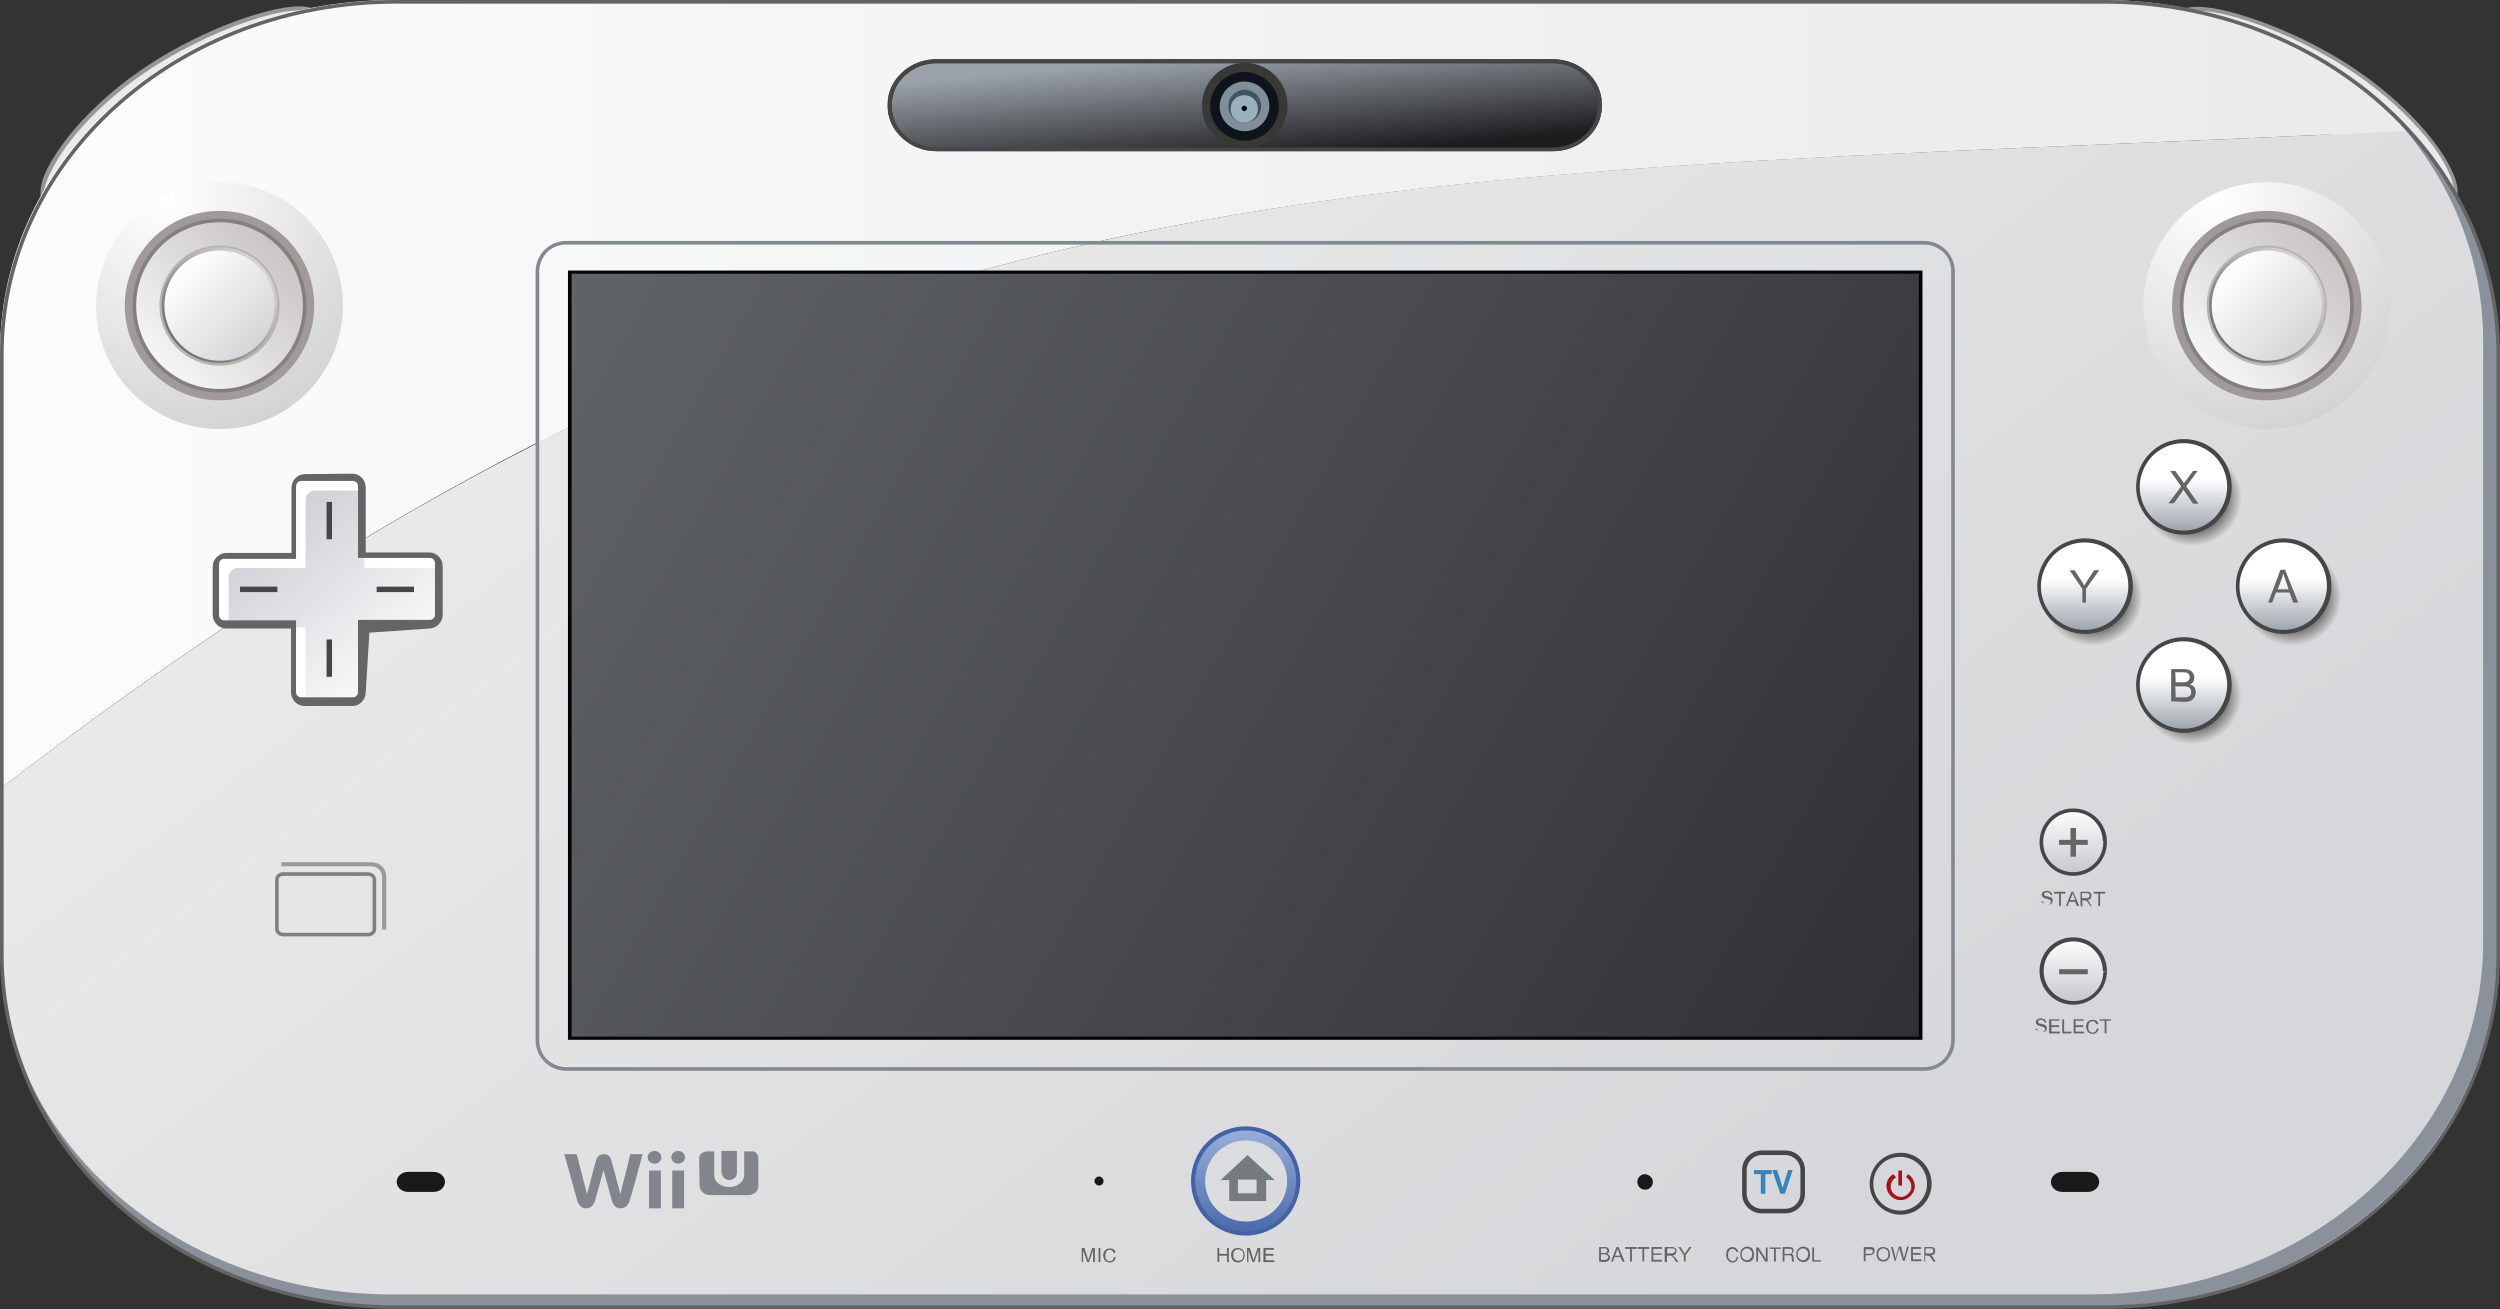 <?xml version="1.0" encoding="utf-8"?>
<!-- Generator: Adobe Illustrator 23.0.3, SVG Export Plug-In . SVG Version: 6.00 Build 0)  -->
<svg version="1.1" id="Layer_1" xmlns="http://www.w3.org/2000/svg" xmlns:xlink="http://www.w3.org/1999/xlink" x="0px" y="0px"
	 viewBox="0 0 548.9 287.5" style="enable-background:new 0 0 548.9 287.5;" xml:space="preserve">
<rect x="0" y="0" width="548.9" height="287.5" fill="#333333" stroke="none"/>
<style type="text/css">
	.st0{fill:#E9EAEA;}
	.st1{fill:#969696;}
	.st2{fill:url(#SVGID_1_);}
	.st3{fill:url(#SVGID_2_);}
	.st4{fill:url(#SVGID_3_);}
	.st5{fill:url(#SVGID_4_);}
	.st6{fill:#828991;}
	.st7{fill:url(#SVGID_5_);}
	.st8{fill:#070308;}
	.st9{fill:#666565;}
	.st10{fill:url(#SVGID_6_);}
	.st11{fill:#464646;}
	.st12{fill:#82858C;}
	.st13{fill:#1A1919;}
	.st14{fill:url(#SVGID_7_);}
	.st15{fill:#4462A5;}
	.st16{fill:#747C7F;}
	.st17{fill:#3783BC;}
	.st18{fill:#A0141B;}
	.st19{fill:#999999;}
	.st20{fill:#818080;}
	.st21{fill:url(#SVGID_8_);}
	.st22{fill:#FFFFFF;}
	.st23{fill:url(#SVGID_9_);}
	.st24{fill:url(#SVGID_10_);}
	.st25{fill:url(#SVGID_11_);}
	.st26{fill:url(#SVGID_12_);}
	.st27{fill:url(#SVGID_13_);}
	.st28{fill:url(#SVGID_14_);}
	.st29{fill:url(#SVGID_15_);}
	.st30{fill:url(#SVGID_16_);}
	.st31{fill:url(#SVGID_17_);}
	.st32{fill:url(#SVGID_18_);}
	.st33{fill:#8A919B;}
	.st34{fill:#646464;}
	.st35{fill:url(#SVGID_19_);}
	.st36{fill:#A19A9A;}
	.st37{fill:url(#SVGID_20_);}
	.st38{fill:url(#SVGID_21_);}
	.st39{fill:url(#SVGID_22_);}
	.st40{fill:#B5B5B5;}
	.st41{fill:url(#SVGID_23_);}
	.st42{fill:url(#SVGID_24_);}
	.st43{fill:url(#SVGID_25_);}
	.st44{fill:url(#SVGID_26_);}
	.st45{fill:url(#SVGID_27_);}
	.st46{fill:url(#SVGID_28_);}
	.st47{fill:url(#SVGID_29_);}
	.st48{fill:url(#SVGID_30_);}
	.st49{fill:#383837;}
	.st50{fill:#0F131B;}
	.st51{fill:#808E9A;}
	.st52{fill:#405360;}
	.st53{fill:#9BB0BD;}
</style>
<g>
	<path class="st0" d="M478.7,7.3l55.6,38.3c11.6,0.7,0.9-17.6-16.8-29.7C500,3.9,473.1-3.8,478.7,7.3z"/>
	<path class="st1" d="M478.7,7.3l-0.2,0.4l55.7,38.4l0.1,0c0.2,0,0.4,0,0.6,0c1.5,0,2.7-0.4,3.5-1.1c0.8-0.7,1.2-1.8,1.2-2.9
		c0-1.6-0.6-3.4-1.7-5.5c-3.2-6.3-10.7-14.5-20.2-21c-5.8-4-12.6-7.5-19-10c-6.4-2.5-12.2-4.1-16.2-4.1c-1.5,0-2.7,0.2-3.6,0.7
		c-0.5,0.3-0.8,0.6-1.1,1c-0.3,0.4-0.4,0.9-0.4,1.5c0,0.8,0.3,1.7,0.8,2.8l0,0.1l0.1,0.1L478.7,7.3l0.4-0.2c-0.5-1-0.7-1.8-0.7-2.4
		c0-0.4,0.1-0.7,0.3-1c0.2-0.4,0.7-0.7,1.4-1c0.7-0.2,1.5-0.3,2.6-0.3c3.7,0,9.5,1.5,15.8,4c6.3,2.5,13.1,6,18.8,9.9
		c6.3,4.3,11.6,9.3,15.5,14c1.9,2.3,3.4,4.6,4.4,6.6c1,2,1.6,3.8,1.6,5.1c0,1-0.3,1.8-0.9,2.3c-0.6,0.5-1.5,0.8-2.9,0.8
		c-0.2,0-0.4,0-0.6,0l0,0.4l0.2-0.4L479,7L478.7,7.3l0.4-0.2L478.7,7.3z"/>
	<path class="st0" d="M69.5,7.3L14.1,46c-11.6,0.7-1-17.6,16.6-29.8C48.1,4.1,75-3.9,69.5,7.3z"/>
	<path class="st1" d="M69.5,7.3L69.2,7L13.9,45.7l0.2,0.4l0-0.4c-0.2,0-0.4,0-0.6,0c-1.4,0-2.3-0.3-2.9-0.8
		c-0.6-0.5-0.9-1.3-0.9-2.3c0-1.3,0.5-3.1,1.6-5.1C14.3,31.2,21.6,23,31,16.5c5.7-4,12.5-7.5,18.8-10.1c6.3-2.5,12.1-4.1,15.8-4.1
		c1.4,0,2.5,0.2,3.1,0.6c0.3,0.2,0.6,0.4,0.7,0.7c0.2,0.3,0.3,0.6,0.3,1c0,0.6-0.2,1.4-0.7,2.4L69.5,7.3L69.2,7L69.5,7.3l0.4,0.2
		c0.5-1.1,0.8-2,0.8-2.8c0-0.5-0.1-1-0.4-1.5c-0.4-0.6-1-1.1-1.8-1.4c-0.8-0.3-1.7-0.4-2.8-0.4c-3.9,0-9.8,1.6-16.2,4.1
		c-6.4,2.6-13.2,6.1-19,10.2c-6.3,4.4-11.7,9.5-15.5,14.3c-1.9,2.4-3.4,4.7-4.5,6.8c-1.1,2.1-1.6,4-1.6,5.5c0,1.2,0.4,2.2,1.2,2.9
		c0.8,0.7,2,1.1,3.5,1.1c0.2,0,0.4,0,0.7,0l0.1,0L69.8,7.6l0-0.1L69.5,7.3z"/>
	
		<linearGradient id="SVGID_1_" gradientUnits="userSpaceOnUse" x1="-186.454" y1="163.093" x2="-185.454" y2="163.093" gradientTransform="matrix(211.239 274.788 274.788 -211.239 -5261.074 85692.859)">
		<stop  offset="0" style="stop-color:#ECEBEB"/>
		<stop  offset="1" style="stop-color:#D6D7DA"/>
	</linearGradient>
	<path class="st2" d="M528.8,28.7c-119.1,5.9-206.5,6-288.9,24.6h182.6c3.5,0,6.3,2.8,6.3,6.3v168.8c0,3.5-2.8,6.3-6.3,6.3H124.3
		c-3.5,0-6.3-2.8-6.3-6.3V97.3C81.1,116,42.7,140.5,0.4,172.9v36.7c0,42.8,38.8,77.4,86.7,77.4h374.7c47.9,0,86.7-34.7,86.7-77.4
		V77.9C548.5,59.2,541.1,42.1,528.8,28.7"/>
	
		<linearGradient id="SVGID_2_" gradientUnits="userSpaceOnUse" x1="-185.201" y1="162.888" x2="-184.201" y2="162.888" gradientTransform="matrix(528.88 0 0 -528.88 97948.953 86234.805)">
		<stop  offset="0" style="stop-color:#FCFCFC"/>
		<stop  offset="1" style="stop-color:#E9EAEC"/>
	</linearGradient>
	<path class="st3" d="M205.7,13h135.2c3,0,5.7,1.1,7.6,2.9c2,1.8,3.2,4.3,3.2,7v0.4c0,2.8-1.2,5.2-3.2,7c-2,1.8-4.6,2.9-7.6,2.9
		H205.7c-3,0-5.7-1.1-7.6-2.9c-2-1.8-3.2-4.3-3.2-7v-0.4c0-2.8,1.2-5.2,3.2-7C200,14.1,202.7,13,205.7,13L205.7,13 M461.4,0L86.7,0
		C38.7,0,0,34.5,0,77.4l0,95.8c0.1-0.1,0.3-0.2,0.4-0.3c42.2-32.4,80.7-56.9,117.5-75.7V59.6c0-3.5,2.8-6.3,6.3-6.3h115.6
		c82.4-18.5,169.8-18.7,288.9-24.6c0,0,0,0,0.1,0C513,11.2,488.7,0,461.4,0"/>
	
		<linearGradient id="SVGID_3_" gradientUnits="userSpaceOnUse" x1="-186.454" y1="163.09" x2="-185.454" y2="163.09" gradientTransform="matrix(211.239 274.788 274.788 -211.239 -5261.074 85692.859)">
		<stop  offset="0" style="stop-color:#EBEBEB"/>
		<stop  offset="1" style="stop-color:#D6D7DA"/>
	</linearGradient>
	<path class="st4" d="M422.5,53.3H239.9c-40.8,9.2-80.4,22.9-122,44v131.1c0,3.5,2.8,6.3,6.3,6.3h298.2c3.5,0,6.3-2.8,6.3-6.3V59.6
		C428.8,56.1,426,53.3,422.5,53.3"/>
	
		<linearGradient id="SVGID_4_" gradientUnits="userSpaceOnUse" x1="-185.201" y1="162.909" x2="-184.201" y2="162.909" gradientTransform="matrix(528.88 0 0 -528.88 97948.953 86234.805)">
		<stop  offset="0" style="stop-color:#FCFCFC"/>
		<stop  offset="1" style="stop-color:#E9EAEC"/>
	</linearGradient>
	<path class="st5" d="M239.9,53.3H124.3c-3.5,0-6.3,2.8-6.3,6.3v37.7C159.5,76.1,199.1,62.5,239.9,53.3"/>
	<path class="st6" d="M124.3,53.3v0.4h298.2c1.6,0,3.1,0.7,4.2,1.7s1.7,2.6,1.7,4.2v168.8c0,1.6-0.7,3.1-1.7,4.2
		c-1.1,1.1-2.6,1.7-4.2,1.7H124.3c-1.6,0-3.1-0.7-4.2-1.7c-1.1-1.1-1.7-2.6-1.7-4.2V59.6c0-1.6,0.7-3.1,1.7-4.2
		c1.1-1.1,2.6-1.7,4.2-1.7L124.3,53.3l0-0.4c-3.7,0-6.7,3-6.7,6.7v168.8c0,3.7,3,6.7,6.7,6.7h298.2c3.7,0,6.7-3,6.7-6.7V59.6
		c0-3.7-3-6.7-6.7-6.7H124.3V53.3z"/>
	
		<linearGradient id="SVGID_5_" gradientUnits="userSpaceOnUse" x1="-184.948" y1="160.309" x2="-183.948" y2="160.309" gradientTransform="matrix(-295.336 -169.191 -169.191 295.336 -27078.578 -78408.688)">
		<stop  offset="0" style="stop-color:#303135"/>
		<stop  offset="1" style="stop-color:#606368"/>
	</linearGradient>
	<rect x="125.1" y="59.7" class="st7" width="296.6" height="168.2"/>
	<polygon class="st8" points="421.7,227.9 421.7,227.6 125.5,227.6 125.5,60.1 421.3,60.1 421.3,227.9 421.7,227.9 421.7,227.6 
		421.7,227.9 422.1,227.9 422.1,59.4 124.7,59.4 124.7,228.3 422.1,228.3 422.1,227.9 	"/>
	<path class="st9" d="M446.9,225.9l0.4,0c0,0.2,0.1,0.3,0.1,0.4c0.1,0.1,0.2,0.2,0.3,0.2c0.1,0.1,0.3,0.1,0.5,0.1
		c0.2,0,0.3,0,0.4-0.1c0.1,0,0.2-0.1,0.3-0.2c0.1-0.1,0.1-0.2,0.1-0.3c0-0.1,0-0.2-0.1-0.3c-0.1-0.1-0.1-0.1-0.3-0.2
		c-0.1,0-0.3-0.1-0.6-0.2c-0.3-0.1-0.5-0.1-0.6-0.2c-0.1-0.1-0.3-0.2-0.3-0.3c-0.1-0.1-0.1-0.2-0.1-0.4c0-0.2,0-0.3,0.1-0.4
		s0.2-0.2,0.4-0.3c0.2-0.1,0.4-0.1,0.6-0.1c0.2,0,0.4,0,0.6,0.1c0.2,0.1,0.3,0.2,0.4,0.3s0.1,0.3,0.2,0.5l-0.4,0
		c0-0.2-0.1-0.3-0.2-0.4c-0.1-0.1-0.3-0.2-0.5-0.2c-0.2,0-0.4,0-0.5,0.1c-0.1,0.1-0.2,0.2-0.2,0.3c0,0.1,0,0.2,0.1,0.3
		c0.1,0.1,0.3,0.1,0.6,0.2c0.3,0.1,0.6,0.1,0.7,0.2c0.2,0.1,0.3,0.2,0.4,0.3c0.1,0.1,0.1,0.3,0.1,0.4c0,0.2,0,0.3-0.1,0.5
		s-0.2,0.3-0.4,0.3c-0.2,0.1-0.4,0.1-0.6,0.1c-0.3,0-0.5,0-0.7-0.1c-0.2-0.1-0.3-0.2-0.4-0.4C447,226.3,446.9,226.1,446.9,225.9z"/>
	<polygon class="st9" points="449.9,226.9 449.9,223.8 452.2,223.8 452.2,224.1 450.4,224.1 450.4,225.1 452.1,225.1 452.1,225.5 
		450.4,225.5 450.4,226.5 452.3,226.5 452.3,226.9 	"/>
	<polygon class="st9" points="452.8,226.9 452.8,223.8 453.2,223.8 453.2,226.5 454.8,226.5 454.8,226.9 	"/>
	<polygon class="st9" points="455.3,226.9 455.3,223.8 457.5,223.8 457.5,224.1 455.7,224.1 455.7,225.1 457.4,225.1 457.4,225.5 
		455.7,225.5 455.7,226.5 457.6,226.5 457.6,226.9 	"/>
	<path class="st9" d="M460.4,225.8l0.4,0.1c-0.1,0.3-0.2,0.6-0.5,0.8c-0.2,0.2-0.5,0.3-0.8,0.3c-0.3,0-0.6-0.1-0.8-0.2
		c-0.2-0.1-0.4-0.3-0.5-0.6c-0.1-0.3-0.2-0.5-0.2-0.8c0-0.3,0.1-0.6,0.2-0.8c0.1-0.2,0.3-0.4,0.5-0.5c0.2-0.1,0.5-0.2,0.8-0.2
		c0.3,0,0.6,0.1,0.8,0.2c0.2,0.2,0.4,0.4,0.4,0.7l-0.4,0.1c-0.1-0.2-0.2-0.4-0.3-0.5c-0.1-0.1-0.3-0.2-0.5-0.2
		c-0.2,0-0.4,0.1-0.6,0.2c-0.2,0.1-0.3,0.3-0.3,0.5c-0.1,0.2-0.1,0.4-0.1,0.6c0,0.3,0,0.5,0.1,0.7c0.1,0.2,0.2,0.3,0.4,0.4
		s0.3,0.1,0.5,0.1c0.2,0,0.4-0.1,0.6-0.2C460.2,226.3,460.3,226.1,460.4,225.8z"/>
	<polygon class="st9" points="462.1,226.9 462.1,224.1 461,224.1 461,223.8 463.5,223.8 463.5,224.1 462.5,224.1 462.5,226.9 	"/>
	<polygon class="st9" points="267.3,277.1 267.3,274 267.7,274 267.7,275.3 269.4,275.3 269.4,274 269.8,274 269.8,277.1 
		269.4,277.1 269.4,275.7 267.7,275.7 267.7,277.1 	"/>
	<path class="st9" d="M270.3,275.6c0-0.5,0.1-0.9,0.4-1.2c0.3-0.3,0.6-0.4,1.1-0.4c0.3,0,0.5,0.1,0.8,0.2c0.2,0.1,0.4,0.3,0.5,0.6
		c0.1,0.2,0.2,0.5,0.2,0.8c0,0.3-0.1,0.6-0.2,0.8c-0.1,0.2-0.3,0.4-0.5,0.6c-0.2,0.1-0.5,0.2-0.8,0.2c-0.3,0-0.6-0.1-0.8-0.2
		c-0.2-0.1-0.4-0.3-0.5-0.6C270.4,276.1,270.3,275.9,270.3,275.6z M270.8,275.6c0,0.4,0.1,0.7,0.3,0.9s0.5,0.3,0.8,0.3
		c0.3,0,0.6-0.1,0.8-0.3c0.2-0.2,0.3-0.5,0.3-0.9c0-0.3,0-0.5-0.1-0.7c-0.1-0.2-0.2-0.3-0.4-0.4s-0.3-0.2-0.6-0.2
		c-0.3,0-0.5,0.1-0.8,0.3C270.9,274.8,270.8,275.1,270.8,275.6z"/>
	<path class="st9" d="M273.8,277.1V274h0.6l0.7,2.2c0.1,0.2,0.1,0.4,0.1,0.5c0-0.1,0.1-0.3,0.2-0.5l0.7-2.2h0.6v3.1h-0.4v-2.6
		l-0.9,2.6h-0.4l-0.9-2.6v2.6H273.8z"/>
	<polygon class="st9" points="277.4,277.1 277.4,274 279.7,274 279.7,274.4 277.9,274.4 277.9,275.3 279.6,275.3 279.6,275.7 
		277.9,275.7 277.9,276.7 279.8,276.7 279.8,277.1 	"/>
	<path class="st9" d="M448.2,197.9l0.4,0c0,0.2,0.1,0.3,0.1,0.4c0.1,0.1,0.2,0.2,0.3,0.2c0.1,0.1,0.3,0.1,0.5,0.1
		c0.2,0,0.3,0,0.4-0.1c0.1,0,0.2-0.1,0.3-0.2c0.1-0.1,0.1-0.2,0.1-0.3c0-0.1,0-0.2-0.1-0.3s-0.1-0.1-0.3-0.2c-0.1,0-0.3-0.1-0.6-0.2
		c-0.3-0.1-0.5-0.1-0.6-0.2c-0.1-0.1-0.3-0.2-0.3-0.3c-0.1-0.1-0.1-0.2-0.1-0.4c0-0.2,0-0.3,0.1-0.4s0.2-0.2,0.4-0.3
		c0.2-0.1,0.4-0.1,0.6-0.1c0.2,0,0.4,0,0.6,0.1c0.2,0.1,0.3,0.2,0.4,0.3s0.1,0.3,0.2,0.5l-0.4,0c0-0.2-0.1-0.3-0.2-0.4
		c-0.1-0.1-0.3-0.2-0.5-0.2c-0.2,0-0.4,0-0.5,0.1c-0.1,0.1-0.2,0.2-0.2,0.3c0,0.1,0,0.2,0.1,0.3c0.1,0.1,0.3,0.1,0.6,0.2
		c0.3,0.1,0.6,0.1,0.7,0.2c0.2,0.1,0.3,0.2,0.4,0.3s0.1,0.3,0.1,0.4c0,0.2,0,0.3-0.1,0.5c-0.1,0.1-0.2,0.3-0.4,0.3
		c-0.2,0.1-0.4,0.1-0.6,0.1c-0.3,0-0.5,0-0.7-0.1s-0.3-0.2-0.4-0.4C448.3,198.3,448.2,198.1,448.2,197.9L448.2,197.9z"/>
	<polygon class="st9" points="452.1,198.9 452.1,196.2 451,196.2 451,195.8 453.5,195.8 453.5,196.2 452.5,196.2 452.5,198.9 	"/>
	<path class="st9" d="M453.6,198.9l1.2-3.1h0.4l1.3,3.1H456l-0.4-0.9h-1.3l-0.3,0.9H453.6z M454.5,197.6h1.1l-0.3-0.9
		c-0.1-0.3-0.2-0.5-0.2-0.6c0,0.2-0.1,0.4-0.2,0.6L454.5,197.6z"/>
	<path class="st9" d="M456.8,198.9v-3.1h1.4c0.3,0,0.5,0,0.6,0.1c0.1,0.1,0.3,0.2,0.3,0.3c0.1,0.1,0.1,0.3,0.1,0.5
		c0,0.2-0.1,0.4-0.2,0.6s-0.4,0.2-0.7,0.3c0.1,0.1,0.2,0.1,0.2,0.2c0.1,0.1,0.2,0.2,0.3,0.4l0.5,0.8H459l-0.4-0.6
		c-0.1-0.2-0.2-0.3-0.3-0.4c-0.1-0.1-0.1-0.2-0.2-0.2l-0.2-0.1c0,0-0.1,0-0.2,0h-0.5v1.4L456.8,198.9L456.8,198.9z M457.2,197.2h0.9
		c0.2,0,0.3,0,0.4-0.1c0.1,0,0.2-0.1,0.2-0.2c0.1-0.1,0.1-0.2,0.1-0.3c0-0.1-0.1-0.3-0.2-0.4c-0.1-0.1-0.3-0.1-0.5-0.1h-1V197.2z"/>
	<polygon class="st9" points="460.7,198.9 460.7,196.2 459.7,196.2 459.7,195.8 462.2,195.8 462.2,196.2 461.1,196.2 461.1,198.9 	
		"/>
	<path class="st9" d="M351.1,277v-3.2h1.2c0.2,0,0.4,0,0.6,0.1c0.1,0.1,0.3,0.2,0.3,0.3c0.1,0.1,0.1,0.3,0.1,0.4
		c0,0.1,0,0.3-0.1,0.4c-0.1,0.1-0.2,0.2-0.3,0.3c0.2,0.1,0.3,0.2,0.4,0.3c0.1,0.1,0.2,0.3,0.2,0.5c0,0.1,0,0.3-0.1,0.4
		s-0.1,0.2-0.2,0.3c-0.1,0.1-0.2,0.1-0.4,0.2c-0.1,0-0.3,0.1-0.5,0.1L351.1,277L351.1,277z M351.5,275.1h0.7c0.2,0,0.3,0,0.4,0
		c0.1,0,0.2-0.1,0.2-0.2s0.1-0.2,0.1-0.3c0-0.1,0-0.2-0.1-0.3c-0.1-0.1-0.1-0.1-0.2-0.2c-0.1,0-0.3,0-0.5,0h-0.6L351.5,275.1
		L351.5,275.1z M351.5,276.6h0.8c0.1,0,0.2,0,0.3,0c0.1,0,0.2,0,0.2-0.1l0.2-0.2c0-0.1,0.1-0.2,0.1-0.3c0-0.1,0-0.2-0.1-0.3
		c-0.1-0.1-0.1-0.1-0.3-0.2c-0.1,0-0.3-0.1-0.5-0.1h-0.7L351.5,276.6L351.5,276.6z"/>
	<path class="st9" d="M353.7,277l1.2-3.2h0.5l1.3,3.2h-0.5l-0.4-1h-1.3l-0.4,1H353.7z M354.6,275.7h1.1l-0.3-0.9
		c-0.1-0.3-0.2-0.5-0.2-0.7c0,0.2-0.1,0.4-0.2,0.6L354.6,275.7z"/>
	<polygon class="st9" points="357.9,277 357.9,274.2 356.8,274.2 356.8,273.8 359.4,273.8 359.4,274.2 358.3,274.2 358.3,277 	"/>
	<polygon class="st9" points="360.6,277 360.6,274.2 359.6,274.2 359.6,273.8 362.1,273.8 362.1,274.2 361,274.2 361,277 	"/>
	<polygon class="st9" points="362.6,277 362.6,273.8 364.9,273.8 364.9,274.2 363,274.2 363,275.2 364.8,275.2 364.8,275.5 
		363,275.5 363,276.6 364.9,276.6 364.9,277 	"/>
	<path class="st9" d="M365.5,277v-3.2h1.4c0.3,0,0.5,0,0.7,0.1c0.1,0.1,0.3,0.2,0.4,0.3c0.1,0.1,0.1,0.3,0.1,0.5
		c0,0.2-0.1,0.4-0.2,0.6c-0.1,0.2-0.4,0.3-0.7,0.3c0.1,0.1,0.2,0.1,0.3,0.2c0.1,0.1,0.2,0.3,0.4,0.4l0.6,0.9h-0.5l-0.4-0.7
		c-0.1-0.2-0.2-0.3-0.3-0.4s-0.2-0.2-0.2-0.2l-0.2-0.1c0,0-0.1,0-0.2,0H366v1.4H365.5z M366,275.2h0.9c0.2,0,0.3,0,0.5-0.1
		c0.1,0,0.2-0.1,0.3-0.2c0.1-0.1,0.1-0.2,0.1-0.3c0-0.2-0.1-0.3-0.2-0.4c-0.1-0.1-0.3-0.1-0.5-0.1h-1L366,275.2L366,275.2z"/>
	<path class="st9" d="M369.7,277v-1.4l-1.2-1.8h0.5l0.6,1c0.1,0.2,0.2,0.4,0.3,0.5c0.1-0.2,0.2-0.4,0.4-0.6l0.6-0.9h0.5l-1.3,1.8
		v1.4H369.7z"/>
	<path class="st9" d="M409.2,276.9v-3.1h1.2c0.2,0,0.4,0,0.5,0c0.2,0,0.3,0.1,0.4,0.1c0.1,0.1,0.2,0.2,0.2,0.3
		c0.1,0.1,0.1,0.3,0.1,0.4c0,0.3-0.1,0.5-0.3,0.7c-0.2,0.2-0.5,0.3-0.9,0.3h-0.8v1.3C409.6,276.9,409.2,276.9,409.2,276.9z
		 M409.6,275.3h0.8c0.3,0,0.5,0,0.6-0.1c0.1-0.1,0.2-0.2,0.2-0.4c0-0.1,0-0.2-0.1-0.3c-0.1-0.1-0.2-0.2-0.3-0.2c-0.1,0-0.2,0-0.4,0
		h-0.8L409.6,275.3L409.6,275.3z"/>
	<path class="st9" d="M412,275.4c0-0.5,0.1-0.9,0.4-1.2c0.3-0.3,0.6-0.4,1.1-0.4c0.3,0,0.5,0.1,0.8,0.2c0.2,0.1,0.4,0.3,0.5,0.6
		c0.1,0.2,0.2,0.5,0.2,0.8c0,0.3-0.1,0.6-0.2,0.8c-0.1,0.2-0.3,0.4-0.5,0.6c-0.2,0.1-0.5,0.2-0.8,0.2c-0.3,0-0.6-0.1-0.8-0.2
		c-0.2-0.1-0.4-0.3-0.5-0.6C412,275.9,412,275.7,412,275.4z M412.4,275.4c0,0.4,0.1,0.7,0.3,0.9c0.2,0.2,0.5,0.3,0.8,0.3
		c0.3,0,0.6-0.1,0.8-0.3c0.2-0.2,0.3-0.5,0.3-0.9c0-0.3,0-0.5-0.1-0.7c-0.1-0.2-0.2-0.3-0.4-0.4s-0.3-0.2-0.6-0.2
		c-0.3,0-0.5,0.1-0.7,0.3C412.5,274.6,412.4,274.9,412.4,275.4z"/>
	<path class="st9" d="M416,276.9l-0.8-3.1h0.4l0.5,2c0.1,0.2,0.1,0.4,0.1,0.6c0.1-0.3,0.1-0.5,0.1-0.6l0.6-2.1h0.5l0.4,1.6
		c0.1,0.4,0.2,0.8,0.2,1.1c0-0.2,0.1-0.4,0.2-0.7l0.5-2h0.4l-0.9,3.1h-0.4l-0.7-2.4c-0.1-0.2-0.1-0.3-0.1-0.4c0,0.1-0.1,0.3-0.1,0.4
		l-0.7,2.4C416.4,276.9,416,276.9,416,276.9z"/>
	<polygon class="st9" points="419.6,276.9 419.6,273.8 421.8,273.8 421.8,274.2 420,274.2 420,275.1 421.7,275.1 421.7,275.5 
		420,275.5 420,276.5 421.9,276.5 421.9,276.9 	"/>
	<path class="st9" d="M422.5,276.9v-3.1h1.4c0.3,0,0.5,0,0.6,0.1c0.1,0.1,0.3,0.2,0.3,0.3c0.1,0.1,0.1,0.3,0.1,0.5
		c0,0.2-0.1,0.4-0.2,0.6c-0.1,0.2-0.4,0.2-0.7,0.3c0.1,0.1,0.2,0.1,0.2,0.2c0.1,0.1,0.2,0.2,0.3,0.4l0.5,0.8h-0.5l-0.4-0.6
		c-0.1-0.2-0.2-0.3-0.3-0.4c-0.1-0.1-0.1-0.2-0.2-0.2l-0.2-0.1c0,0-0.1,0-0.2,0h-0.5v1.4L422.5,276.9L422.5,276.9z M422.9,275.2h0.9
		c0.2,0,0.3,0,0.4-0.1c0.1,0,0.2-0.1,0.2-0.2c0.1-0.1,0.1-0.2,0.1-0.3c0-0.1-0.1-0.3-0.2-0.4c-0.1-0.1-0.3-0.1-0.5-0.1h-1V275.2z"/>
	<path class="st9" d="M237.5,277.1V274h0.6l0.7,2.2c0.1,0.2,0.1,0.4,0.1,0.5c0-0.1,0.1-0.3,0.2-0.5l0.7-2.2h0.6v3.1h-0.4v-2.6
		l-0.9,2.6h-0.4l-0.9-2.6v2.6H237.5z"/>
	<rect x="241.2" y="274" class="st9" width="0.4" height="3.1"/>
	<path class="st9" d="M244.6,276l0.4,0.1c-0.1,0.3-0.2,0.6-0.5,0.8c-0.2,0.2-0.5,0.3-0.8,0.3c-0.3,0-0.6-0.1-0.8-0.2
		c-0.2-0.1-0.4-0.3-0.5-0.6c-0.1-0.3-0.2-0.5-0.2-0.8c0-0.3,0.1-0.6,0.2-0.8c0.1-0.2,0.3-0.4,0.5-0.5c0.2-0.1,0.5-0.2,0.8-0.2
		c0.3,0,0.6,0.1,0.8,0.2s0.4,0.4,0.4,0.7l-0.4,0.1c-0.1-0.2-0.2-0.4-0.3-0.5c-0.1-0.1-0.3-0.2-0.5-0.2c-0.2,0-0.4,0.1-0.6,0.2
		c-0.2,0.1-0.3,0.3-0.3,0.5c-0.1,0.2-0.1,0.4-0.1,0.6c0,0.3,0,0.5,0.1,0.7c0.1,0.2,0.2,0.3,0.4,0.4c0.2,0.1,0.3,0.1,0.5,0.1
		c0.2,0,0.4-0.1,0.6-0.2C244.4,276.5,244.5,276.3,244.6,276z"/>
	
		<linearGradient id="SVGID_6_" gradientUnits="userSpaceOnUse" x1="-163.755" y1="154.941" x2="-162.755" y2="154.941" gradientTransform="matrix(-2.17 -24.267 -24.267 2.17 3679.1 -4274.399)">
		<stop  offset="0" style="stop-color:#1C1C1E"/>
		<stop  offset="1" style="stop-color:#9BA2AA"/>
	</linearGradient>
	<path class="st10" d="M340.9,13.9L340.9,13.9H205.7c-2.8,0-5.2,1-7,2.7c-1.8,1.6-2.9,3.9-2.9,6.4v0.4c0,2.5,1.1,4.8,2.9,6.4
		c1.8,1.6,4.3,2.7,7,2.7h135.2c2.8,0,5.2-1,7-2.7c1.8-1.6,2.9-3.9,2.9-6.4v-0.4c0-2.5-1.1-4.8-2.9-6.4
		C346.2,14.9,343.7,13.9,340.9,13.9"/>
	<path class="st11" d="M205.7,13.4v0.4h135.2c2.8,0,5.2,1,7,2.7c1.8,1.6,2.9,3.9,2.9,6.4v0.4c0,2.5-1.1,4.8-2.9,6.4
		c-1.8,1.6-4.3,2.7-7,2.7H205.7c-2.8,0-5.2-1-7-2.7c-1.8-1.6-2.9-3.9-2.9-6.4v-0.4c0-2.5,1.1-4.8,2.9-6.4c1.8-1.6,4.3-2.7,7-2.7
		V13.4V13c-3,0-5.7,1.1-7.6,2.9c-2,1.8-3.2,4.3-3.2,7v0.4c0,2.8,1.2,5.2,3.2,7c2,1.8,4.6,2.9,7.6,2.9h135.2c3,0,5.7-1.1,7.6-2.9
		c2-1.8,3.2-4.3,3.2-7v-0.4c0-2.8-1.2-5.2-3.2-7c-2-1.8-4.6-2.9-7.6-2.9H205.7V13.4"/>
	<g>
		<path class="st12" d="M158.4,257c0,2.9,3.4,2.5,3.4,0.5v-4.8h-3.4V257z"/>
		<path class="st12" d="M153.6,260.1c0,1.4,1,2.3,2.4,2.3h8.3c1.2,0,2.2-0.8,2.2-2.1v-6c0-0.7-0.5-1.5-1.2-1.5h-1.9v5
			c0,3.8-6.6,3.7-6.6,0.1v-5.1h-1.5c-0.9,0-1.8,0.6-1.8,1.5L153.6,260.1L153.6,260.1z"/>
		<path class="st12" d="M142.2,254.1c0,0.8,0.7,1.4,1.5,1.4c0.9,0,1.5-0.6,1.5-1.4s-0.7-1.4-1.5-1.4
			C142.9,252.7,142.2,253.3,142.2,254.1z"/>
		<rect x="142.5" y="257" class="st12" width="2.6" height="8.3"/>
		<path class="st12" d="M147.4,254.1c0,0.8,0.7,1.4,1.5,1.4c0.8,0,1.5-0.6,1.5-1.4s-0.7-1.4-1.5-1.4
			C148.1,252.7,147.4,253.3,147.4,254.1z"/>
		<rect x="147.6" y="257" class="st12" width="2.6" height="8.3"/>
		<path class="st12" d="M138.4,253.4l-2.2,8.8c0,0-1.7-6.6-2-7.5c-0.3-0.9-0.8-1.3-1.6-1.3c-0.8,0-1.4,0.4-1.7,1.3
			c-0.3,0.9-2,7.5-2,7.5l-2.3-8.8h-2.7c0,0,2.6,9.3,2.9,10.4c0.3,0.8,0.9,1.5,1.9,1.5c1.1,0,1.6-0.8,1.9-1.5
			c0.2-0.7,1.9-6.9,1.9-6.9s1.7,6.2,1.9,6.9c0.2,0.7,0.8,1.5,1.9,1.5c1,0,1.6-0.7,1.9-1.5c0.4-1.1,2.9-10.4,2.9-10.4H138.4z"/>
	</g>
	<path class="st9" d="M381.7,275.9c-0.2,0.8-0.6,1.3-1.3,1.3c-0.4,0-0.8-0.2-1-0.5c-0.3-0.3-0.4-0.7-0.4-1.2c0-0.5,0.1-0.9,0.3-1.2
		c0.3-0.3,0.6-0.5,1.1-0.5c0.3,0,0.6,0.1,0.8,0.3c0.2,0.2,0.4,0.4,0.5,0.8h-0.4c-0.2-0.4-0.5-0.7-0.9-0.7c-0.3,0-0.5,0.1-0.7,0.4
		c-0.2,0.2-0.3,0.6-0.3,1c0,0.4,0.1,0.7,0.3,0.9c0.2,0.2,0.4,0.4,0.7,0.4c0.5,0,0.8-0.3,0.9-0.9L381.7,275.9L381.7,275.9z"/>
	<path class="st9" d="M385.1,275.5c0,0.5-0.1,0.9-0.4,1.2c-0.3,0.3-0.7,0.4-1.1,0.4c-0.5,0-0.8-0.2-1.1-0.5
		c-0.3-0.3-0.4-0.7-0.4-1.2c0-0.5,0.1-0.9,0.4-1.2c0.3-0.3,0.7-0.5,1.1-0.5c0.5,0,0.9,0.2,1.2,0.5C385,274.6,385.1,275,385.1,275.5z
		 M384.7,275.4c0-0.4-0.1-0.7-0.3-0.9c-0.2-0.2-0.5-0.4-0.8-0.4c-0.4,0-0.6,0.1-0.9,0.4c-0.2,0.2-0.3,0.5-0.3,0.9
		c0,0.4,0.1,0.7,0.3,0.9c0.2,0.2,0.5,0.4,0.8,0.4c0.4,0,0.6-0.1,0.8-0.4C384.6,276.1,384.7,275.8,384.7,275.4z"/>
	<polygon class="st9" points="388.1,277 387.6,277 386,274.5 386,277 385.6,277 385.6,273.9 386.1,273.9 387.7,276.4 387.7,273.9 
		388.1,273.9 	"/>
	<polygon class="st9" points="391,274.2 389.9,274.2 389.9,277 389.5,277 389.5,274.2 388.5,274.2 388.5,273.9 391,273.9 	"/>
	<path class="st9" d="M394,277h-0.5c0-0.1-0.1-0.2-0.1-0.3c0-0.1,0-0.3,0-0.5c0-0.4-0.2-0.6-0.5-0.6h-1.1v1.4h-0.4v-3.2h1.4
		c0.4,0,0.6,0.1,0.8,0.2c0.1,0.1,0.2,0.4,0.2,0.6c0,0.3-0.1,0.5-0.4,0.7c0.1,0.1,0.2,0.2,0.3,0.3c0,0.1,0.1,0.1,0.1,0.3
		c0,0.1,0,0.4,0,0.7c0,0.1,0.1,0.2,0.1,0.3L394,277L394,277z M393.5,274.7c0-0.1-0.1-0.3-0.2-0.4c-0.1-0.1-0.2-0.1-0.4-0.1h-1.1v1.1
		h1.1C393.3,275.3,393.5,275.1,393.5,274.7z"/>
	<path class="st9" d="M397.4,275.5c0,0.5-0.1,0.9-0.4,1.2c-0.3,0.3-0.7,0.4-1.1,0.4c-0.5,0-0.8-0.2-1.1-0.5
		c-0.3-0.3-0.4-0.7-0.4-1.2c0-0.5,0.1-0.9,0.4-1.2c0.3-0.3,0.7-0.5,1.1-0.5c0.5,0,0.9,0.2,1.2,0.5
		C397.3,274.6,397.4,275,397.4,275.5z M397,275.4c0-0.4-0.1-0.7-0.3-0.9c-0.2-0.2-0.5-0.4-0.8-0.4c-0.4,0-0.6,0.1-0.9,0.4
		c-0.2,0.2-0.3,0.5-0.3,0.9c0,0.4,0.1,0.7,0.3,0.9c0.2,0.2,0.5,0.4,0.8,0.4c0.4,0,0.6-0.1,0.8-0.4C396.9,276.1,397,275.8,397,275.4z
		"/>
	<polygon class="st9" points="399.8,277 397.9,277 397.9,273.9 398.3,273.9 398.3,276.7 399.8,276.7 	"/>
	<path class="st13" d="M89.6,257.3h5.6c1.4,0,2.5,1,2.5,2.2s-1.1,2.2-2.5,2.2h-5.6c-1.4,0-2.5-1-2.5-2.2
		C87.1,258.3,88.2,257.3,89.6,257.3z"/>
	<path class="st13" d="M452.8,257.3h5.6c1.4,0,2.5,1,2.5,2.2s-1.1,2.2-2.5,2.2h-5.6c-1.4,0-2.5-1-2.5-2.2
		C450.3,258.3,451.4,257.3,452.8,257.3z"/>
	
		<linearGradient id="SVGID_7_" gradientUnits="userSpaceOnUse" x1="-162.048" y1="156.637" x2="-161.048" y2="156.637" gradientTransform="matrix(1.038835e-09 -23.138 -23.138 -1.038835e-09 3897.86 -3478.642)">
		<stop  offset="0" style="stop-color:#4969AA"/>
		<stop  offset="1" style="stop-color:#98B0D9"/>
	</linearGradient>
	<path class="st14" d="M262,259c-0.2,6.4,4.9,11.7,11.4,11.9c0.1,0,0.2,0,0.3,0c6.5-0.1,11.6-5.5,11.4-11.8
		c-0.1-6.2-5.2-11.2-11.4-11.3C267.4,247.8,262.2,252.7,262,259z M264.6,259.3c0-4.9,4-8.9,9-8.9s9,4,9,8.9s-4,8.9-9,8.9
		S264.6,264.3,264.6,259.3z"/>
	<path class="st15" d="M273.5,247.3c-3.2,0-6.3,1.3-8.5,3.5c-2.2,2.2-3.5,5.3-3.5,8.5c0,3.2,1.3,6.3,3.5,8.5s5.4,3.5,8.5,3.5
		s6.3-1.3,8.5-3.5c2.2-2.2,3.5-5.4,3.5-8.5c0-3.2-1.3-6.3-3.5-8.5C279.8,248.6,276.7,247.3,273.5,247.3z M273.5,248.2
		c2.9,0,5.8,1.2,7.9,3.3c2.1,2.1,3.2,4.9,3.2,7.8c0,2.9-1.2,5.8-3.3,7.9s-4.9,3.2-7.8,3.2s-5.8-1.2-7.8-3.2s-3.3-5-3.3-7.9
		c0-2.9,1.2-5.8,3.2-7.8C267.7,249.4,270.6,248.2,273.5,248.2z"/>
	<path class="st16" d="M273.9,253.6l-5.9,5.5h1.9v4.6h8.1v-4.6h1.9L273.9,253.6z M271.8,259h4.1v3h-4.1V259z"/>
	<path class="st13" d="M242.3,259.3c0,0.6-0.5,1-1,1s-1-0.5-1-1s0.5-1,1-1S242.3,258.8,242.3,259.3z"/>
	<path class="st13" d="M362.9,259.5c0,0.9-0.7,1.7-1.7,1.7c-0.9,0-1.7-0.7-1.7-1.7c0-0.9,0.7-1.7,1.7-1.7
		C362.1,257.9,362.9,258.6,362.9,259.5L362.9,259.5z"/>
	<path class="st11" d="M386.8,253.1v0.5h5.2c1.8,0,3.3,1.5,3.3,3.3v5.2c0,1.8-1.5,3.3-3.3,3.3h-5.2c-1.8,0-3.3-1.5-3.3-3.3v-5.2
		c0-1.8,1.5-3.3,3.3-3.3V253.1v-0.5c-2.4,0-4.3,1.9-4.3,4.3v5.2c0,2.4,1.9,4.3,4.3,4.3h5.2c2.4,0,4.3-1.9,4.3-4.3v-5.2
		c0-2.4-1.9-4.3-4.3-4.3h-5.2V253.1z"/>
	<polygon class="st17" points="386.6,262.1 386.6,257.8 385.1,257.8 385.1,256.9 389,256.9 389,257.8 387.6,257.8 387.6,262.1 	"/>
	<polygon class="st17" points="390.9,262.1 389.1,256.9 390.2,256.9 391.4,260.8 392.6,256.9 393.6,256.9 391.9,262.1 	"/>
	<path class="st11" d="M423.6,259.9h-0.5c0,3.3-2.7,5.9-5.9,5.9h0l0,0.5v-0.5c-3.3,0-5.9-2.6-5.9-5.9v0v0l-0.1,0h0.1v0l-0.1,0h0.1
		c0-3.3,2.6-5.9,5.9-5.9h0h0l0-0.1v0.1h0l0-0.1v0.1c3.3,0,5.9,2.6,5.9,5.9v0H423.6h0.5v0c0-3.8-3.1-6.8-6.8-6.8h0l0,0.5v-0.5
		c-3.8,0-6.8,3.1-6.8,6.8v0l0.5,0h-0.5c0,3.8,3.1,6.8,6.8,6.8h0h0l0-0.4v0.4h0l0-0.4v0.4h0c3.8,0,6.8-3.1,6.8-6.8H423.6z"/>
	<path class="st18" d="M415.7,257.8c-1.2,0.7-1.8,2.1-1.4,3.4c0.4,1.3,1.6,2.3,3,2.3c1.4,0,2.6-1,3-2.3c0.4-1.3-0.3-2.8-1.4-3.4
		l-0.4,0.7c0.9,0.5,1.3,1.6,1.1,2.6c-0.3,0.9-1.2,1.7-2.2,1.7s-2-0.8-2.2-1.7c-0.3-0.9,0.2-2.1,1.1-2.6L415.7,257.8z"/>
	<rect x="416.8" y="257" class="st18" width="0.8" height="3.3"/>
	<path class="st19" d="M84.8,204.2v-11.4c0-2.3-1.4-3.5-3.4-3.5H61.8v0.9h19.6c1.6,0,2.5,1,2.5,2.5v11.4H84.8z"/>
	<path class="st20" d="M62.2,191.5c-1,0-1.8,0.7-1.8,1.6V204c0,0.9,0.9,1.6,1.8,1.6h18.6c1,0,1.8-0.7,1.8-1.6v-10.9
		c0-0.9-0.9-1.6-1.8-1.6C80.9,191.5,62.2,191.5,62.2,191.5z M62.2,192.3h18.6c0.6,0,1,0.4,1,0.8V204c0,0.4-0.4,0.8-1,0.8H62.2
		c-0.6,0-1-0.4-1-0.8v-10.9C61.2,192.7,61.6,192.3,62.2,192.3z"/>
	
		<linearGradient id="SVGID_8_" gradientUnits="userSpaceOnUse" x1="-179.649" y1="154.041" x2="-178.649" y2="154.041" gradientTransform="matrix(-37.335 -43.048 -43.048 37.335 14.482 -13333.801)">
		<stop  offset="0" style="stop-color:#FFFFFF"/>
		<stop  offset="1" style="stop-color:#C6C6CE"/>
	</linearGradient>
	<path class="st21" d="M66.1,104.7c-1.1,0-2,0.9-2,2.1v14.9H49.2c-1.1,0-2,0.9-2,2.1V135c0,1.1,0.9,2.1,2,2.1h14.9V152
		c0,1.1,0.9,2.1,2,2.1h11.4c1.1,0,2-0.9,2-2.1v-14.9h14.9c1.1,0,2-0.9,2-2.1v-11.3c0-1.1-0.9-2.1-2-2.1H79.5v-14.9
		c0-1.1-0.9-2.1-2-2.1L66.1,104.7L66.1,104.7z"/>
	<rect x="71.7" y="140.4" class="st11" width="1.2" height="8.2"/>
	<rect x="52.7" y="128.8" class="st11" width="8.2" height="1.2"/>
	<rect x="82.7" y="128.8" class="st11" width="8.2" height="1.2"/>
	<rect x="71.7" y="110.2" class="st11" width="1.2" height="8.2"/>
	<path class="st22" d="M66.1,104.7c-1.1,0-2,0.9-2,2.1v14.9H49.2c-1.1,0-2,0.9-2,2.1V135c0,1.1,0.9,2.1,2,2.1h1v-10.3
		c0-1.1,0.9-2.1,2-2.1h14.9v-14.9c0-1.1,0.9-2.1,2-2.1h10.3v-1.1c0-1.1-0.9-2.1-2-2.1L66.1,104.7L66.1,104.7z M80,121.6v3.1h16.5
		v-1.1c0-1.1-0.9-2.1-2-2.1H80z M64.1,137.8V152c0,1.1,0.9,2.1,2,2.1h1v-16.3L64.1,137.8L64.1,137.8z"/>
	<path class="st9" d="M66.9,104.1c-1.6,0-2.9,1.4-2.9,3v14.3H49.7c-1.6,0-3,1.4-3,3V135c0,1.6,1.3,3,3,3h14.2v14c0,1.6,1.3,3,2.9,3
		h10.6c1.6,0,2.9-1.4,2.9-3l0.8-13.1l13.2-0.9c1.6-0.1,2.9-1.4,2.9-3v-10.7c0-1.6-1.3-3-2.9-3h-14v-14.3c0-1.6-1.3-3-2.9-3
		L66.9,104.1L66.9,104.1z M66.1,105.6h11.4c0.6,0,1.1,0.5,1.1,1.1v14.9v0.9h0.9h14.9c0.6,0,1.1,0.5,1.1,1.1V135
		c0,0.6-0.5,1.1-1.1,1.1H79.5h-0.9v0.9V152c0,0.6-0.5,1.1-1.1,1.1H66.1c-0.6,0-1.1-0.5-1.1-1.1v-14.9v-0.9h-0.9H49.2
		c-0.6,0-1.1-0.5-1.1-1.1v-11.3c0-0.6,0.5-1.1,1.1-1.1h14.9H65v-0.9v-14.9C65,106.1,65.5,105.6,66.1,105.6z"/>
	
		<radialGradient id="SVGID_9_" cx="-196.427" cy="111.704" r="1" gradientTransform="matrix(-11.003 0 0 10.785 -1658.1 -1073.641)" gradientUnits="userSpaceOnUse">
		<stop  offset="0" style="stop-color:#656464"/>
		<stop  offset="0.638" style="stop-color:#656464"/>
		<stop  offset="1" style="stop-color:#DCDCDC"/>
	</radialGradient>
	<path class="st23" d="M492.2,131.1c0-6,4.9-10.9,10.9-10.9s10.9,4.9,10.9,10.9v0c0,6-4.9,10.9-10.9,10.9
		C497.1,142,492.2,137.2,492.2,131.1z"/>
	
		<linearGradient id="SVGID_10_" gradientUnits="userSpaceOnUse" x1="-233.275" y1="172.567" x2="-232.275" y2="172.567" gradientTransform="matrix(-5.076592e-10 11.307 11.307 5.076592e-10 -1449.908 2764.678)">
		<stop  offset="0" style="stop-color:#FFFFFF"/>
		<stop  offset="1" style="stop-color:#9EA5AD"/>
	</linearGradient>
	<path class="st24" d="M511.4,128.7c0,5.6-4.5,10.1-10.1,10.1s-10.1-4.5-10.1-10.1s4.5-10.1,10.1-10.1S511.4,123.2,511.4,128.7z"/>
	<path class="st11" d="M511.4,128.7h-0.5c0,2.6-1.1,5-2.8,6.8c-1.7,1.7-4.1,2.8-6.8,2.8s-5-1.1-6.8-2.8c-1.7-1.7-2.8-4.1-2.8-6.8
		c0-2.6,1.1-5,2.8-6.8c1.7-1.7,4.1-2.8,6.8-2.8s5,1.1,6.8,2.8s2.8,4.1,2.8,6.8H511.4h0.5c0-5.8-4.7-10.5-10.5-10.5
		c-5.8,0-10.5,4.7-10.5,10.5c0,5.8,4.7,10.5,10.5,10.5c5.8,0,10.5-4.7,10.5-10.5L511.4,128.7L511.4,128.7z"/>
	<path class="st9" d="M498,132.3l2.7-7.2h1l2.9,7.2h-1.1l-0.8-2.2h-3l-0.8,2.2H498z M500.1,129.4h2.4l-0.7-2
		c-0.2-0.6-0.4-1.1-0.5-1.5c-0.1,0.5-0.2,0.9-0.4,1.4L500.1,129.4z"/>
	
		<radialGradient id="SVGID_11_" cx="-196.427" cy="111.704" r="1" gradientTransform="matrix(-11.003 0 0 10.785 -1680.033 -1051.994)" gradientUnits="userSpaceOnUse">
		<stop  offset="0" style="stop-color:#656464"/>
		<stop  offset="0.638" style="stop-color:#656464"/>
		<stop  offset="1" style="stop-color:#DCDCDC"/>
	</radialGradient>
	<path class="st25" d="M470.3,152.8c0-6,4.9-10.9,10.9-10.9c6,0,10.9,4.9,10.9,10.9v0c0,6-4.9,10.9-10.9,10.9
		C475.2,163.7,470.3,158.8,470.3,152.8z"/>
	
		<linearGradient id="SVGID_12_" gradientUnits="userSpaceOnUse" x1="-233.275" y1="172.567" x2="-232.275" y2="172.567" gradientTransform="matrix(-5.076592e-10 11.307 11.307 5.076592e-10 -1471.841 2786.325)">
		<stop  offset="0" style="stop-color:#FFFFFF"/>
		<stop  offset="1" style="stop-color:#9EA5AD"/>
	</linearGradient>
	<path class="st26" d="M489.5,150.4c0,5.6-4.5,10.1-10.1,10.1s-10.1-4.5-10.1-10.1c0-5.6,4.5-10.1,10.1-10.1
		C485,140.3,489.5,144.8,489.5,150.4z"/>
	<path class="st11" d="M489.5,150.4H489c0,2.6-1.1,5-2.8,6.8c-1.7,1.7-4.1,2.8-6.8,2.8s-5-1.1-6.8-2.8c-1.7-1.7-2.8-4.1-2.8-6.8
		s1.1-5,2.8-6.8c1.7-1.7,4.1-2.8,6.8-2.8s5,1.1,6.8,2.8c1.7,1.7,2.8,4.1,2.8,6.8H489.5h0.5c0-5.8-4.7-10.5-10.5-10.5
		c-5.8,0-10.5,4.7-10.5,10.5c0,5.8,4.7,10.5,10.5,10.5s10.5-4.7,10.5-10.5H489.5z"/>
	<path class="st9" d="M476.7,154v-7.1h2.7c0.5,0,1,0.1,1.3,0.2c0.3,0.1,0.6,0.4,0.8,0.7c0.2,0.3,0.3,0.6,0.3,0.9
		c0,0.3-0.1,0.6-0.2,0.9s-0.4,0.5-0.8,0.7c0.4,0.1,0.8,0.3,1,0.6s0.3,0.7,0.3,1.1c0,0.3-0.1,0.6-0.2,0.9c-0.1,0.3-0.3,0.5-0.5,0.7
		c-0.2,0.2-0.5,0.3-0.8,0.4c-0.3,0.1-0.7,0.1-1.2,0.1L476.7,154L476.7,154z M477.7,149.8h1.5c0.4,0,0.7,0,0.9-0.1
		c0.2-0.1,0.4-0.2,0.5-0.4c0.1-0.2,0.2-0.4,0.2-0.6c0-0.2-0.1-0.4-0.2-0.6c-0.1-0.2-0.3-0.3-0.5-0.4c-0.2-0.1-0.6-0.1-1.1-0.1h-1.4
		L477.7,149.8L477.7,149.8z M477.7,153.1h1.8c0.3,0,0.5,0,0.6,0c0.2,0,0.4-0.1,0.5-0.2s0.3-0.2,0.4-0.4c0.1-0.2,0.1-0.4,0.1-0.6
		c0-0.3-0.1-0.5-0.2-0.7c-0.1-0.2-0.3-0.3-0.6-0.4s-0.6-0.1-1-0.1h-1.7L477.7,153.1L477.7,153.1z"/>
	
		<radialGradient id="SVGID_13_" cx="-196.429" cy="111.698" r="1" gradientTransform="matrix(-11.001 0 0 10.784 -1701.455 -1073.429)" gradientUnits="userSpaceOnUse">
		<stop  offset="0" style="stop-color:#656464"/>
		<stop  offset="0.638" style="stop-color:#656464"/>
		<stop  offset="1" style="stop-color:#DCDCDC"/>
	</radialGradient>
	<path class="st27" d="M448.6,131.1c0-6,4.9-10.9,10.9-10.9s10.9,4.9,10.9,10.9c0,6-4.9,10.9-10.9,10.9
		C453.5,142,448.6,137.1,448.6,131.1z"/>
	
		<linearGradient id="SVGID_14_" gradientUnits="userSpaceOnUse" x1="-233.275" y1="172.567" x2="-232.275" y2="172.567" gradientTransform="matrix(-5.076592e-10 11.307 11.307 5.076592e-10 -1493.556 2764.66)">
		<stop  offset="0" style="stop-color:#FFFFFF"/>
		<stop  offset="1" style="stop-color:#9EA5AD"/>
	</linearGradient>
	<path class="st28" d="M467.8,128.7c0,5.6-4.5,10.1-10.1,10.1s-10.1-4.5-10.1-10.1c0-5.6,4.5-10.1,10.1-10.1
		S467.8,123.2,467.8,128.7z"/>
	<path class="st11" d="M467.8,128.7h-0.5c0,2.6-1.1,5-2.8,6.8c-1.7,1.7-4.1,2.8-6.8,2.8s-5-1.1-6.8-2.8c-1.7-1.7-2.8-4.1-2.8-6.8
		c0-2.6,1.1-5,2.8-6.8c1.7-1.7,4.1-2.8,6.8-2.8s5,1.1,6.8,2.8s2.8,4.1,2.8,6.8H467.8h0.5c0-5.8-4.7-10.5-10.5-10.5
		c-5.8,0-10.5,4.7-10.5,10.5c0,5.8,4.7,10.5,10.5,10.5c5.8,0,10.5-4.7,10.5-10.5L467.8,128.7L467.8,128.7z"/>
	<path class="st9" d="M457.2,132.3v-3l-2.8-4.1h1.1l1.4,2.2c0.3,0.4,0.5,0.8,0.7,1.2c0.2-0.4,0.5-0.8,0.8-1.3l1.4-2.1h1.1l-2.9,4.1
		v3L457.2,132.3L457.2,132.3z"/>
	
		<radialGradient id="SVGID_15_" cx="-196.427" cy="111.704" r="1" gradientTransform="matrix(-11.003 0 0 10.785 -1680.033 -1095.505)" gradientUnits="userSpaceOnUse">
		<stop  offset="0" style="stop-color:#656464"/>
		<stop  offset="0.638" style="stop-color:#656464"/>
		<stop  offset="1" style="stop-color:#DCDCDC"/>
	</radialGradient>
	<path class="st29" d="M470.3,109.3c0-6,4.9-10.9,10.9-10.9s10.9,4.9,10.9,10.9v0c0,6-4.9,10.9-10.9,10.9
		C475.2,120.2,470.3,115.3,470.3,109.3z"/>
	
		<linearGradient id="SVGID_16_" gradientUnits="userSpaceOnUse" x1="-233.275" y1="172.567" x2="-232.275" y2="172.567" gradientTransform="matrix(-5.076592e-10 11.307 11.307 5.076592e-10 -1471.842 2742.813)">
		<stop  offset="0" style="stop-color:#FFFFFF"/>
		<stop  offset="1" style="stop-color:#9EA5AD"/>
	</linearGradient>
	<path class="st30" d="M489.5,106.9c0,5.6-4.5,10.1-10.1,10.1s-10.1-4.5-10.1-10.1c0-5.6,4.5-10.1,10.1-10.1
		S489.5,101.3,489.5,106.9z"/>
	<path class="st11" d="M489.5,106.9H489c0,2.6-1.1,5-2.8,6.8c-1.7,1.7-4.1,2.8-6.8,2.8s-5-1.1-6.8-2.8c-1.7-1.7-2.8-4.1-2.8-6.8
		c0-2.6,1.1-5,2.8-6.8c1.7-1.7,4.1-2.8,6.8-2.8s5,1.1,6.8,2.8c1.7,1.7,2.8,4.1,2.8,6.8H489.5h0.5c0-5.8-4.7-10.5-10.5-10.5
		c-5.8,0-10.5,4.7-10.5,10.5c0,5.8,4.7,10.5,10.5,10.5c5.8,0,10.5-4.7,10.5-10.5H489.5z"/>
	<path class="st9" d="M476.1,110.5l2.8-3.7l-2.4-3.4h1.1l1.3,1.8c0.3,0.4,0.5,0.7,0.6,0.9c0.2-0.3,0.3-0.5,0.6-0.8l1.4-1.9h1
		l-2.5,3.4l2.7,3.8h-1.2l-1.8-2.6c-0.1-0.1-0.2-0.3-0.3-0.5c-0.2,0.3-0.3,0.4-0.3,0.5l-1.8,2.5L476.1,110.5L476.1,110.5z"/>
	
		<linearGradient id="SVGID_17_" gradientUnits="userSpaceOnUse" x1="-223.507" y1="170.381" x2="-222.507" y2="170.381" gradientTransform="matrix(-6.378863e-10 14.208 14.208 6.378863e-10 -1965.554 3353.267)">
		<stop  offset="0" style="stop-color:#FFFFFF"/>
		<stop  offset="1" style="stop-color:#C5C7CC"/>
	</linearGradient>
	<path class="st31" d="M462.2,184.9c0,3.9-3.1,7-7,7c-3.9,0-7-3.1-7-7v0c0-3.9,3.1-7,7-7C459.1,177.9,462.2,181,462.2,184.9
		L462.2,184.9z"/>
	<path class="st11" d="M462.2,184.9h-0.4c0,3.6-2.9,6.6-6.6,6.6s-6.6-2.9-6.6-6.6v0c0-3.6,2.9-6.6,6.6-6.6c1.8,0,3.5,0.7,4.6,1.9
		c1.2,1.2,1.9,2.8,1.9,4.6l0,0L462.2,184.9l0.4,0l0,0c0-4.1-3.3-7.4-7.4-7.4c-4.1,0-7.4,3.3-7.4,7.4v0c0,4.1,3.3,7.4,7.4,7.4
		c4.1,0,7.4-3.3,7.4-7.4C462.6,184.9,462.2,184.9,462.2,184.9z"/>
	<polygon class="st9" points="454.6,188.1 454.6,185.5 452.1,185.5 452.1,184.4 454.6,184.4 454.6,181.8 455.8,181.8 455.8,184.4 
		458.4,184.4 458.4,185.5 455.8,185.5 455.8,188.1 	"/>
	
		<linearGradient id="SVGID_18_" gradientUnits="userSpaceOnUse" x1="-223.507" y1="170.381" x2="-222.507" y2="170.381" gradientTransform="matrix(-6.378863e-10 14.208 14.208 6.378863e-10 -1965.554 3381.675)">
		<stop  offset="0" style="stop-color:#FFFFFF"/>
		<stop  offset="1" style="stop-color:#C5C7CC"/>
	</linearGradient>
	<path class="st32" d="M462.2,213.3c0,3.9-3.1,7-7,7c-3.9,0-7-3.1-7-7v0c0-3.9,3.1-7,7-7C459.1,206.3,462.2,209.5,462.2,213.3
		L462.2,213.3z"/>
	<path class="st11" d="M462.2,213.3h-0.4c0,1.8-0.7,3.5-1.9,4.6c-1.2,1.2-2.8,1.9-4.6,1.9c-3.6,0-6.6-2.9-6.6-6.6v0
		c0-1.8,0.7-3.5,1.9-4.6c1.2-1.2,2.8-1.9,4.6-1.9s3.5,0.7,4.6,1.9c1.2,1.2,1.9,2.8,1.9,4.6v0H462.2h0.4v0c0-4.1-3.3-7.4-7.4-7.4
		s-7.4,3.3-7.4,7.4v0c0,4.1,3.3,7.4,7.4,7.4s7.4-3.3,7.4-7.4H462.2z"/>
	<rect x="452.1" y="212.8" class="st9" width="6.3" height="1.1"/>
	<path class="st33" d="M520,20.1c15.6,14,25.2,33.4,25.2,54.8v131.8c0,42.9-38.5,77.5-86.3,77.5h-373C45.1,284.2,11,259,1.9,225
		c8.1,35.3,42.9,61.7,84.9,61.7h374.7c48,0,86.7-34.6,86.7-77.5V77.4C548.3,54.7,537.4,34.3,520,20.1L520,20.1z"/>
	<path class="st34" d="M87.1,0C38.9,0,0,34.7,0,77.8l0,131.8c0,43.2,38.9,77.8,87.1,77.8h374.7c48.2,0,87.1-34.7,87.1-77.8V77.8
		c0-43.2-38.9-77.8-87.1-77.8L87.1,0L87.1,0z M87.1,0.8h374.7c47.8,0,86.3,34.4,86.3,77v131.8c0,42.7-38.5,77-86.3,77H87.1
		c-47.8,0-86.3-34.4-86.3-77V77.8C0.8,35.2,39.3,0.8,87.1,0.8z"/>
	<g>
		
			<radialGradient id="SVGID_19_" cx="-3.584" cy="527.27" r="91.217" gradientTransform="matrix(1 0 0 -1 40 570.55)" gradientUnits="userSpaceOnUse">
			<stop  offset="0" style="stop-color:#FFFFFF"/>
			<stop  offset="1" style="stop-color:#B4B4B4"/>
		</radialGradient>
		<circle class="st35" cx="48.2" cy="67.1" r="27.1"/>
		<circle class="st36" cx="48.2" cy="67.1" r="20.8"/>
		
			<radialGradient id="SVGID_20_" cx="-125.391" cy="563.376" r="19.091" gradientTransform="matrix(0.76 0.649 0.591 -0.692 -189.444 538.35)" gradientUnits="userSpaceOnUse">
			<stop  offset="0" style="stop-color:#FFFFFF"/>
			<stop  offset="1" style="stop-color:#818080"/>
		</radialGradient>
		<circle class="st37" cx="48.2" cy="67.1" r="19.1"/>
		
			<linearGradient id="SVGID_21_" gradientUnits="userSpaceOnUse" x1="-1.006" y1="494.314" x2="17.335" y2="512.655" gradientTransform="matrix(1 0 0 -1 40 570.55)">
			<stop  offset="0" style="stop-color:#FFFFFF"/>
			<stop  offset="1" style="stop-color:#818080"/>
		</linearGradient>
		<circle class="st38" cx="48.2" cy="67.1" r="13"/>
		
			<linearGradient id="SVGID_22_" gradientUnits="userSpaceOnUse" x1="-4.744" y1="490.577" x2="21.072" y2="516.393" gradientTransform="matrix(1 0 0 -1 40 570.55)">
			<stop  offset="0" style="stop-color:#F5F5F4"/>
			<stop  offset="1" style="stop-color:#C9C6C4"/>
		</linearGradient>
		<circle class="st39" cx="48.2" cy="67.1" r="18.3"/>
		<path class="st40" d="M48.2,80.3c-7.3,0-13.2-5.9-13.2-13.2s5.9-13.2,13.2-13.2s13.2,5.9,13.2,13.2S55.5,80.3,48.2,80.3z"/>
		
			<linearGradient id="SVGID_23_" gradientUnits="userSpaceOnUse" x1="-0.796" y1="494.524" x2="17.126" y2="512.446" gradientTransform="matrix(1 0 0 -1 40 570.55)">
			<stop  offset="0" style="stop-color:#727176"/>
			<stop  offset="1" style="stop-color:#D7D5D7"/>
		</linearGradient>
		<path class="st41" d="M48.2,79.7c-7,0-12.7-5.7-12.7-12.7s5.7-12.7,12.7-12.7s12.7,5.7,12.7,12.7S55.2,79.7,48.2,79.7z"/>
		
			<linearGradient id="SVGID_24_" gradientUnits="userSpaceOnUse" x1="-0.4" y1="512.049" x2="16.729" y2="494.92" gradientTransform="matrix(1 0 0 -1 40 570.55)">
			<stop  offset="0" style="stop-color:#FFFFFF"/>
			<stop  offset="1" style="stop-color:#D7D5D7"/>
		</linearGradient>
		<circle class="st42" cx="48.2" cy="67.1" r="12.1"/>
	</g>
	<g>
		
			<radialGradient id="SVGID_25_" cx="445.932" cy="527.27" r="91.217" gradientTransform="matrix(1 0 0 -1 40 570.55)" gradientUnits="userSpaceOnUse">
			<stop  offset="0" style="stop-color:#FFFFFF"/>
			<stop  offset="1" style="stop-color:#B4B4B4"/>
		</radialGradient>
		<circle class="st43" cx="497.7" cy="67.1" r="27.1"/>
		<circle class="st36" cx="497.7" cy="67.1" r="20.8"/>
		
			<radialGradient id="SVGID_26_" cx="324.142" cy="563.36" r="19.091" gradientTransform="matrix(0.76 0.649 0.591 -0.692 -81.742 246.412)" gradientUnits="userSpaceOnUse">
			<stop  offset="0" style="stop-color:#FFFFFF"/>
			<stop  offset="1" style="stop-color:#818080"/>
		</radialGradient>
		<circle class="st44" cx="497.7" cy="67.1" r="19.1"/>
		
			<linearGradient id="SVGID_27_" gradientUnits="userSpaceOnUse" x1="448.511" y1="494.314" x2="466.852" y2="512.655" gradientTransform="matrix(1 0 0 -1 40 570.55)">
			<stop  offset="0" style="stop-color:#FFFFFF"/>
			<stop  offset="1" style="stop-color:#818080"/>
		</linearGradient>
		<circle class="st45" cx="497.7" cy="67.1" r="13"/>
		
			<linearGradient id="SVGID_28_" gradientUnits="userSpaceOnUse" x1="444.773" y1="490.577" x2="470.589" y2="516.393" gradientTransform="matrix(1 0 0 -1 40 570.55)">
			<stop  offset="0" style="stop-color:#F5F5F4"/>
			<stop  offset="1" style="stop-color:#C9C6C4"/>
		</linearGradient>
		<circle class="st46" cx="497.7" cy="67.1" r="18.3"/>
		<path class="st40" d="M497.7,80.3c-7.3,0-13.2-5.9-13.2-13.2s5.9-13.2,13.2-13.2s13.2,5.9,13.2,13.2S505,80.3,497.7,80.3z"/>
		
			<linearGradient id="SVGID_29_" gradientUnits="userSpaceOnUse" x1="448.72" y1="494.524" x2="466.642" y2="512.446" gradientTransform="matrix(1 0 0 -1 40 570.55)">
			<stop  offset="0" style="stop-color:#727176"/>
			<stop  offset="1" style="stop-color:#D7D5D7"/>
		</linearGradient>
		<path class="st47" d="M497.7,79.7c-7,0-12.7-5.7-12.7-12.7s5.7-12.7,12.7-12.7s12.7,5.7,12.7,12.7S504.7,79.7,497.7,79.7z"/>
		
			<linearGradient id="SVGID_30_" gradientUnits="userSpaceOnUse" x1="449.117" y1="512.049" x2="466.246" y2="494.92" gradientTransform="matrix(1 0 0 -1 40 570.55)">
			<stop  offset="0" style="stop-color:#FFFFFF"/>
			<stop  offset="1" style="stop-color:#D7D5D7"/>
		</linearGradient>
		<circle class="st48" cx="497.7" cy="67.1" r="12.1"/>
	</g>
	<g>
		<circle class="st49" cx="273.3" cy="23.2" r="9.4"/>
		<path class="st50" d="M280.8,23.3c0,4.2-3.4,7.6-7.5,7.6s-7.6-3.4-7.6-7.5v0c0-4.2,3.4-7.6,7.5-7.6S280.8,19.1,280.8,23.3
			L280.8,23.3z"/>
		<path class="st51" d="M278.7,23.3c0,3-2.4,5.5-5.4,5.5s-5.5-2.4-5.5-5.4v0c0-3,2.4-5.5,5.4-5.5C276.3,17.9,278.7,20.3,278.7,23.3
			L278.7,23.3z"/>
		<path class="st52" d="M276.9,23.3c0,2-1.6,3.6-3.6,3.6s-3.6-1.6-3.6-3.6s1.6-3.6,3.6-3.6C275.2,19.7,276.9,21.3,276.9,23.3z"/>
		<path class="st53" d="M276.2,23.9c0,1.6-1.3,3-3,3s-3-1.3-3-3s1.3-3,3-3S276.2,22.2,276.2,23.9z"/>
		<path class="st8" d="M273.8,23.8c0,0.3-0.3,0.6-0.6,0.6c-0.3,0-0.6-0.3-0.6-0.6c0-0.3,0.3-0.6,0.6-0.6
			C273.6,23.3,273.8,23.5,273.8,23.8z"/>
	</g>
</g>
</svg>
